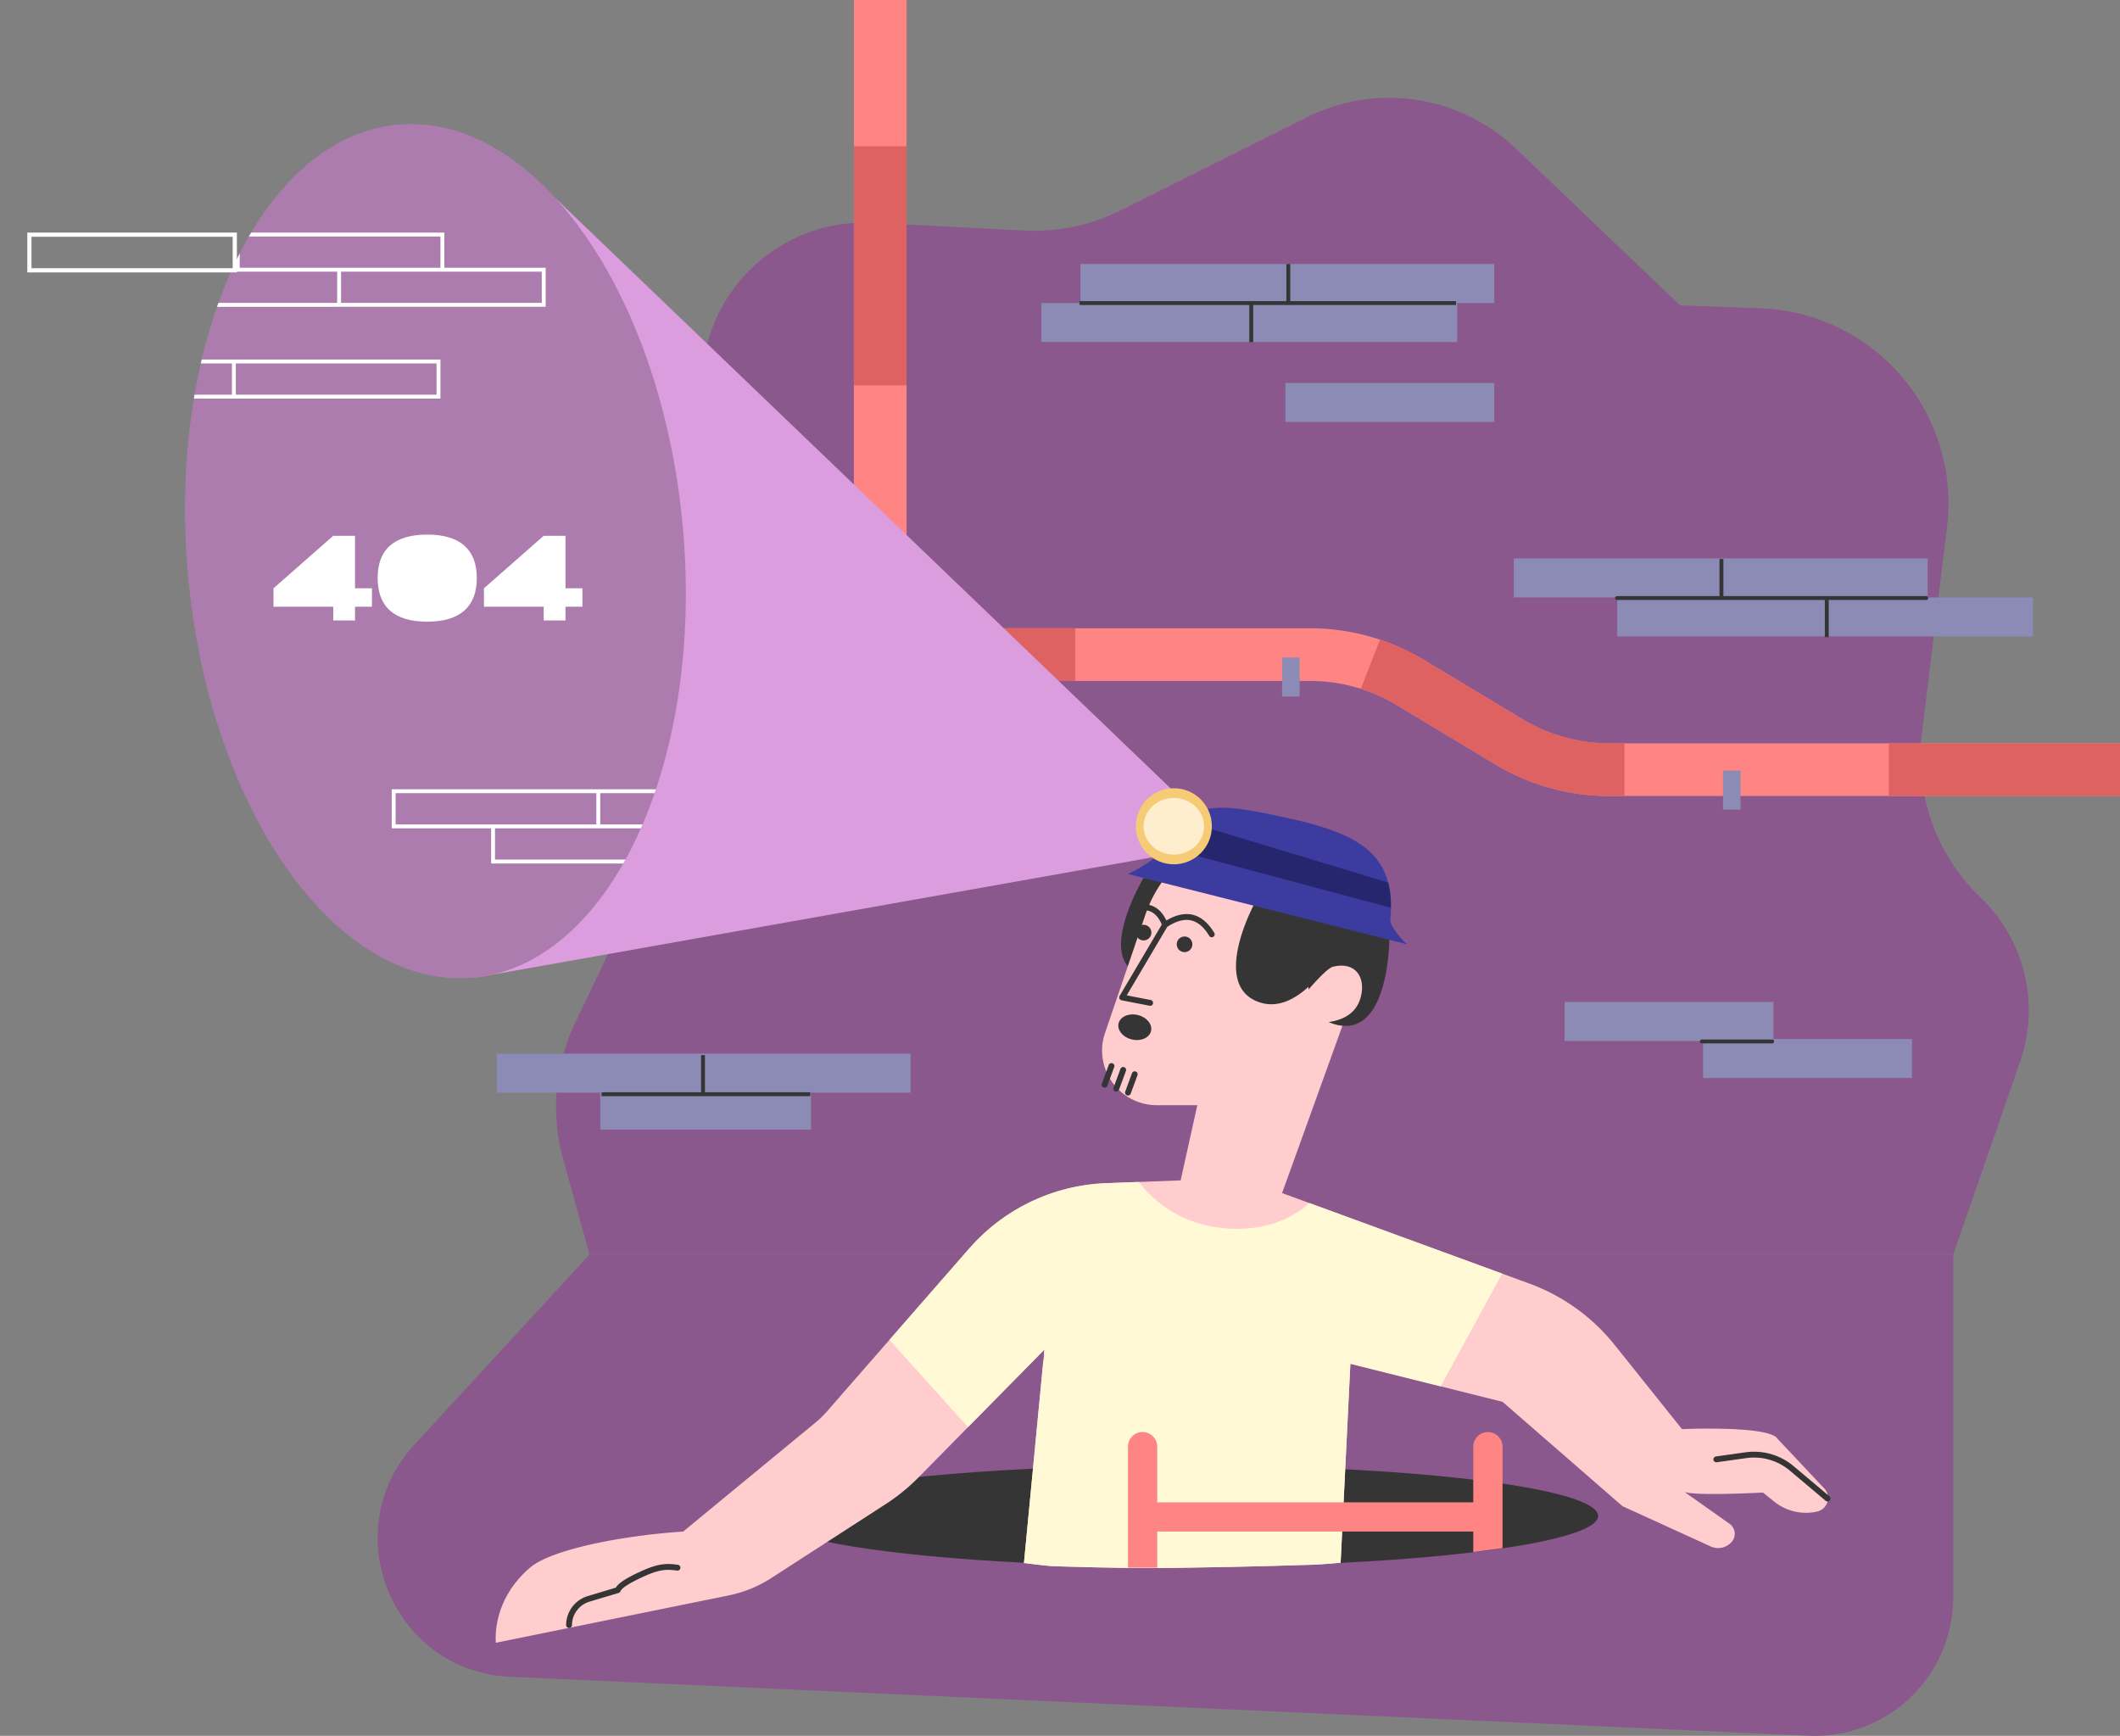 <svg xmlns="http://www.w3.org/2000/svg" xmlns:xlink="http://www.w3.org/1999/xlink" width="1011.529" height="828.169" viewBox="0 0 1011.529 828.169">
  <rect x="0" y="0" width="1011.529" height="828.169" fill="#808080" stroke="none"/>
  <defs>
    <clipPath id="clip-path">
      <path id="Mask" d="M25.133,299.729V0H0V312.3a12.566,12.566,0,0,0,12.566,12.566h204.99A80.517,80.517,0,0,1,259.085,336.4L306,364.644a105.65,105.65,0,0,0,54.492,15.137H604.113V354.649H360.493a80.517,80.517,0,0,1-41.529-11.536l-46.916-28.245a105.65,105.65,0,0,0-54.492-15.137Z" fill="#fff"/>
    </clipPath>
    <clipPath id="clip-path-2">
      <path id="Mask-2" data-name="Mask" d="M57.439,383.914c60.741,24.512,144.277-40.4,186.583-144.987s27.361-209.24-33.38-233.752S66.365,45.576,24.059,150.162-3.3,359.4,57.439,383.914Z" transform="matrix(0.891, -0.454, 0.454, 0.891, 0, 121.706)" fill="#f5cb76"/>
    </clipPath>
    <clipPath id="clip-path-3">
      <path id="Mask-3" data-name="Mask" d="M16.394,353.253c10.9-9.3,47.191-15.611,73.07-17.221l63.5-52.318a40.963,40.963,0,0,0,4.8-4.666l68.206-78.091a91.22,91.22,0,0,1,65.308-31.15l35.549-1.325,7.949-35.874H315.417a26.064,26.064,0,0,1-24.667-34.482l19.3-56.534A61.435,61.435,0,0,1,368.188,0h13.019a40.013,40.013,0,0,1,37.64,53.587L375.231,174.531l117.982,43.183A93.1,93.1,0,0,1,533.9,246.978l32.148,40.185s41.888-1.861,45.611,4.654L633.9,315.425a6.66,6.66,0,0,1-3.39,11.066,24.209,24.209,0,0,1-20.5-4.776l-5.331-4.3s-28.664,1.562-36.3,0q-.514-.105-1.023-.2l21.365,15.1a5.861,5.861,0,0,1,1.067,8.6,8.551,8.551,0,0,1-10.044,2.215l-42.083-19.2-57.246-49.8L407.811,255.98l-4.655,94.945s-8.85.776-13.5.931c-27.925.931-50.573,1.273-65.418,1.5-14.888.231-32.384,0-57.745-.78-3.544-.109-14.436-1.56-14.436-1.56l9.755-101.8-59.976,60.893a93.094,93.094,0,0,1-15.794,12.86l-54.466,35.2a59.566,59.566,0,0,1-20.465,8.344L.1,389.089S-2.334,369.243,16.394,353.253Z" transform="translate(0)" fill="#ffcdcd"/>
    </clipPath>
    <clipPath id="clip-path-4">
      <path id="Mask-4" data-name="Mask" d="M0,31.617,133.11,65.159s-8.277-7.8-7.914-11.908C127.94,22.205,110.718,12.4,75.363,4.72,39.836-2.993,29-3.862,13.85,22.475,11.929,25.816,0,31.617,0,31.617Z" transform="translate(0 0)" fill="#3c3ca0"/>
    </clipPath>
  </defs>
  <g id="Man_in_collector" data-name="Man in collector" transform="translate(-0.811 -0.5)">
    <path id="Path_519" data-name="Path 519" d="M672.968,571.5l31.938-92.056a74.5,74.5,0,0,0-18.441-77.821l-.9-.876a93.084,93.084,0,0,1-27.5-77.971l11.979-98.456a93.084,93.084,0,0,0-88.991-104.264l-38.4-1.408-78.361-74.8a87.5,87.5,0,0,0-99.546-14.969L276.012,73.242a93.084,93.084,0,0,1-46.4,9.7l-72.023-3.693a77.689,77.689,0,0,0-80.128,62.2L65.393,201.177a93.085,93.085,0,0,0-1.615,11.9l-11.322,160.6a61.435,61.435,0,0,1-5.86,22.186l-31.135,65.1a93.084,93.084,0,0,0-5.744,64.966l12.6,45.564Z" transform="translate(259.786 27.532)" fill="#8a588c"/>
    <path id="Path_488" data-name="Path 488" d="M185.488,0,101.981,90.646c-38.056,41.309-10.5,108.253,45.61,110.8l619.465,28.126a66.089,66.089,0,0,0,69.087-66.021V0Z" transform="translate(96.611 599.028)" fill="#8a588c"/>
    <g id="Combined_Shape" data-name="Combined Shape" transform="translate(408.228 0.5)">
      <path id="Mask-5" data-name="Mask" d="M25.133,299.729V0H0V312.3a12.566,12.566,0,0,0,12.566,12.566h204.99A80.517,80.517,0,0,1,259.085,336.4L306,364.644a105.65,105.65,0,0,0,54.492,15.137H604.113V354.649H360.493a80.517,80.517,0,0,1-41.529-11.536l-46.916-28.245a105.65,105.65,0,0,0-54.492-15.137Z" transform="translate(0 0)" fill="#ff8484"/>
      <g id="Combined_Shape-2" data-name="Combined Shape" transform="translate(0 0)" clip-path="url(#clip-path)">
        <path id="Combined_Shape-3" data-name="Combined Shape" d="M357.906,324.862c-33.515-2.876-102.858-26.994-102.858-26.994l33.045-84.707,107.977,51.2v45.611s-3.981,15.208-31.112,15.208C362.762,325.177,360.416,325.077,357.906,324.862ZM522.2,323V277.389h134.04V323ZM0,268.081V222.47H134.04v45.611ZM20.944,114.027V0H77.259l-10.7,114.027Z" transform="translate(-28.391 69.813)" fill="#de6262"/>
      </g>
    </g>
    <path id="Path_481" data-name="Path 481" d="M336.032,296.471,26.994,0,0,382.108l329.981-58.643Z" transform="translate(228.111 84.741)" fill="#db9ddd"/>
    <g id="Group_Copy_4" data-name="Group Copy 4" transform="translate(0.811 29.267)">
      <path id="Mask-6" data-name="Mask" d="M57.439,383.914c60.741,24.512,144.277-40.4,186.583-144.987s27.361-209.24-33.38-233.752S66.365,45.576,24.059,150.162-3.3,359.4,57.439,383.914Z" transform="matrix(0.891, -0.454, 0.454, 0.891, 0, 121.706)" fill="#ac7cae"/>
      <g id="Group_Copy_4-2" data-name="Group Copy 4" clip-path="url(#clip-path-2)">
        <g id="Group_Copy_4-3" data-name="Group Copy 4" transform="translate(13.208 82.467)">
          <path id="Combined_Shape-4" data-name="Combined Shape" d="M221.3,301V284.226H173.877V265.588H371v18.637H321.719V301H221.3Zm1.859-1.864h96.7v-14.91h-96.7Zm50.21-16.774h95.772v-14.91H273.368Zm-97.632,0h95.772v-14.91H175.737ZM99.491,79.21H0V60.573H197.123V79.209H99.491Zm0-1.864h95.772V62.436H99.491Zm-97.632,0H97.632V62.436H1.859ZM147.842,35.412H49.281V16.774h50.21V0h99.491V16.774h48.351V35.411H147.842Zm1.859-1.864h95.772V18.638H149.7Zm-98.561,0h96.7V18.638H51.14Zm50.21-16.774h95.772V1.864H101.351Z" transform="translate(-0.178 -0.27)" fill="#fff"/>
          <g id="Rectangle_Copy_9" data-name="Rectangle Copy 9" transform="translate(271.822 325.73)" fill="none" stroke="#fff" stroke-miterlimit="10" stroke-width="2">
            <rect width="100" height="19" stroke="none"/>
            <rect x="1" y="1" width="98" height="17" fill="none"/>
          </g>
          <g id="Rectangle_Copy_12" data-name="Rectangle Copy 12" transform="translate(320.822 282.73)" fill="none" stroke="#fff" stroke-miterlimit="10" stroke-width="2">
            <rect width="100" height="19" stroke="none"/>
            <rect x="1" y="1" width="98" height="17" fill="none"/>
          </g>
        </g>
      </g>
    </g>
    <path id="Path_478_Copy_2" data-name="Path 478 Copy 2" d="M12.169,0s-24.138,40.278,0,46.686S53.157,7.323,53.157,7.323Z" transform="translate(534.256 419.376)" fill="#353535"/>
    <ellipse id="Oval" cx="197.803" cy="24.202" rx="197.803" ry="24.202" transform="translate(367.736 699.558)" fill="#353535"/>
    <g id="Path_480" data-name="Path 480" transform="translate(237.315 395.174)">
      <path id="Mask-7" data-name="Mask" d="M16.394,353.253c10.9-9.3,47.191-15.611,73.07-17.221l63.5-52.318a40.963,40.963,0,0,0,4.8-4.666l68.206-78.091a91.22,91.22,0,0,1,65.308-31.15l35.549-1.325,7.949-35.874H315.417a26.064,26.064,0,0,1-24.667-34.482l19.3-56.534A61.435,61.435,0,0,1,368.188,0h13.019a40.013,40.013,0,0,1,37.64,53.587L375.231,174.531l117.982,43.183A93.1,93.1,0,0,1,533.9,246.978l32.148,40.185s41.888-1.861,45.611,4.654L633.9,315.425a6.66,6.66,0,0,1-3.39,11.066,24.209,24.209,0,0,1-20.5-4.776l-5.331-4.3s-28.664,1.562-36.3,0q-.514-.105-1.023-.2l21.365,15.1a5.861,5.861,0,0,1,1.067,8.6,8.551,8.551,0,0,1-10.044,2.215l-42.083-19.2-57.246-49.8L407.811,255.98l-4.655,94.945s-8.85.776-13.5.931c-27.925.931-50.573,1.273-65.418,1.5-14.888.231-32.384,0-57.745-.78-3.544-.109-14.436-1.56-14.436-1.56l9.755-101.8-59.976,60.893a93.094,93.094,0,0,1-15.794,12.86l-54.466,35.2a59.566,59.566,0,0,1-20.465,8.344L.1,389.089S-2.334,369.243,16.394,353.253Z" transform="translate(0)" fill="#ffcdcd"/>
      <g id="Path_480-2" data-name="Path 480" transform="translate(0)" clip-path="url(#clip-path-3)">
        <path id="Path_480-3" data-name="Path 480" d="M140.556,7.343s12.566,21.409,41.888,24.2,42.818-13.963,42.818-13.963l98.669,19.925-41.422,75.951-20.944-2.793-18.324,81.891L71.725,204.215,97.452,90.745,71.725,138.931,0,59.269s46.48-45.7,82.25-55.181S140.556,7.343,140.556,7.343Z" transform="translate(164.862 159.742)" fill="#fff9d6"/>
      </g>
    </g>
    <path id="Combined_Shape-5" data-name="Combined Shape" d="M47.882,57.911C38.438,55.577,35.052,48.2,34.534,39.83,27.712,46.1,19.627,50.091,11.068,47.169-12.486,39.128,8.878,0,8.878,0L54.567,10.893s-.1.222-.294.633l18.909,4.525s.222,42.434-20.872,42.43A18.459,18.459,0,0,1,47.882,57.911Z" transform="translate(590.559 431.477)" fill="#353535"/>
    <g id="Path_483" data-name="Path 483" transform="translate(539.01 385.866)">
      <path id="Mask-8" data-name="Mask" d="M0,31.617,133.11,65.159s-8.277-7.8-7.914-11.908C127.94,22.205,110.718,12.4,75.363,4.72,39.836-2.993,29-3.862,13.85,22.475,11.929,25.816,0,31.617,0,31.617Z" transform="translate(0 0)" fill="#3c3ca0"/>
      <g id="Path_483-2" data-name="Path 483" transform="translate(0)" clip-path="url(#clip-path-4)">
        <path id="Path_483-3" data-name="Path 483" d="M0,13.963,101,40.957l2.793-10.7L3.723,0Z" transform="translate(26.994 7.447)" fill="#26266f"/>
      </g>
    </g>
    <circle id="Oval-2" data-name="Oval" cx="18.151" cy="18.151" r="18.151" transform="translate(542.734 376.558)" fill="#f5cb76"/>
    <ellipse id="Oval-3" data-name="Oval" cx="14.428" cy="13.497" rx="14.428" ry="13.497" transform="translate(546.457 381.212)" fill="#ffeecd"/>
    <path id="Combined_Shape-6" data-name="Combined Shape" d="M12.084,91.136a1.4,1.4,0,0,1-.827-1.793L14.514,80.5a1.4,1.4,0,0,1,2.62.966l-3.258,8.842a1.4,1.4,0,0,1-1.793.828ZM6.5,89.274a1.4,1.4,0,0,1-.828-1.793L8.93,78.638a1.4,1.4,0,1,1,2.62.966L8.292,88.447a1.4,1.4,0,0,1-1.793.828ZM.914,87.413a1.4,1.4,0,0,1-.828-1.794l3.258-8.842a1.4,1.4,0,1,1,2.62.965L2.707,86.585a1.4,1.4,0,0,1-1.793.828Zm13.18-23.031c-4.237-1.156-6.9-4.663-5.941-7.833s5.166-4.8,9.4-3.646,6.9,4.663,5.941,7.833c-.748,2.479-3.485,4.018-6.669,4.017A10.405,10.405,0,0,1,14.094,64.382Zm8.674-16L9.507,45.793a1.4,1.4,0,0,1-.935-2.081L28.7,9.658C26.727,5,23.871,2.792,20.013,2.792V0c4.816,0,8.476,2.645,10.877,7.721,9.341-5.567,17.186-3.536,22.9,5.989A1.4,1.4,0,0,1,51.4,15.147c-5.117-8.528-11.582-9.952-20.1-4.385L11.982,43.43,23.3,45.637a1.4,1.4,0,1,1-.534,2.741Zm13.07-29.3a3.723,3.723,0,1,1,3.724,3.723A3.724,3.724,0,0,1,35.837,19.082ZM16.29,13.5a3.723,3.723,0,1,1,3.723,3.724A3.723,3.723,0,0,1,16.29,13.5Z" transform="translate(526.443 431.943)" fill="#353535"/>
    <path id="Combined_Shape-7" data-name="Combined Shape" d="M49.363,413V395.327H0v-18.6H197.454v18.6h-47.5V413ZM575.6,388.351V370.677H509.467v-18.6h99.658v17.673h66.128v18.6Zm57.746-210.686H534.615v-18.6H485.251v-18.6H682.705v18.6H733v18.6ZM376.279,75.345v-18.6h99.658v18.6Zm-17.7-38.138H259.856V18.6h18.628V0H475.938V18.6h-17.7v18.6Z" transform="translate(237.84 126.465)" fill="#8b8bb5"/>
    <g id="Rectangle_Copy_8" data-name="Rectangle Copy 8" transform="translate(13.84 111.465)" fill="none" stroke="#fff" stroke-miterlimit="10" stroke-width="2">
      <rect width="100" height="19" stroke="none"/>
      <rect x="1" y="1" width="98" height="17" fill="none"/>
    </g>
    <path id="_404_copy" data-name="404 copy" d="M49.69,20.718C49.69,7.329,57.308,0,73.352,0,89.338,0,97.013,7.387,97.013,20.718c0,13.389-7.675,20.834-23.661,20.834C57.308,41.553,49.69,34.165,49.69,20.718Zm79.239,20.257V34.4h-28.51V25.624L128.928.577h10.388V25.624H147.4V34.4h-8.079v6.579Zm-100.419,0V34.4H0V25.624L28.51.577H38.9V25.624h8.08V34.4H38.9v6.579Z" transform="translate(131.304 255.549)" fill="#fff"/>
    <path id="Combined_Shape-8" data-name="Combined Shape" d="M210.369,72.605V53.988h8.378V72.605ZM0,18.617V0H8.378V18.617Z" transform="translate(612.546 314.192)" fill="#8b8bb5"/>
    <path id="Combined_Shape-9" data-name="Combined Shape" d="M0,64.693V6.981a6.981,6.981,0,0,1,13.963,0V33.51H164.758V6.981a6.981,6.981,0,1,1,13.963,0v48.4l-13.963,1.861V47.472H13.963V64.693Z" transform="translate(539.01 683.734)" fill="#ff8484"/>
    <path id="Path_482" data-name="Path 482" d="M10.357,15.294A14.533,14.533,0,0,0,0,29.213a1.4,1.4,0,0,0,2.793,0,11.74,11.74,0,0,1,8.367-11.245L25.068,13.8a1.4,1.4,0,0,0,.906-.847c.554-1.475,4.423-4,11.367-7.13,6.442-2.9,10.049-3.38,14.389-2.825l.592.077c.232.03.41.052.581.071A1.4,1.4,0,1,0,53.212.366C53.059.349,52.9.329,52.679.3L52.084.224C47.246-.394,43.121.156,36.2,3.273c-7.015,3.157-11.123,5.715-12.506,8.021Z" transform="translate(270.929 746.673)" fill="#353535"/>
    <path id="Path_487" data-name="Path 487" d="M0,25.82s28.315,7.354,32.937-10.983C35.275,5.567,30.381-2.082,19.647.512c-3.42.826-13.131,12.595-13.131,12.595Z" transform="translate(617.2 461.189)" fill="#ffcdcd"/>
    <path id="Path_476" data-name="Path 476" d="M1.59,5.042,15.781,3.05A26.529,26.529,0,0,1,36.556,9.029l17,14.315a1.4,1.4,0,1,0,1.8-2.136l-17-14.315A29.321,29.321,0,0,0,15.393.285L1.2,2.276A1.4,1.4,0,0,0,1.59,5.042Z" transform="translate(818.261 693.106)" fill="#353535"/>
    <path id="Combined_Shape-10" data-name="Combined Shape" d="M0,397v-1.864H47.475V377.43h1.862v17.707H99.6V397Zm525.018-25.162a.932.932,0,0,1,0-1.864H558.53a.932.932,0,0,1,0,1.864ZM583.663,178V160.291H484.524a.932.932,0,0,1,0-1.864H533.4V140.721h1.862v17.706h96.811a.932.932,0,0,1,0,1.864H585.526V178ZM309.053,37.277V19.57H228.066V17.706H326.74V0H328.6V17.706h79.125V19.57H310.915V37.277Z" transform="translate(287.84 126.465)" fill="#353535"/>
  </g>
</svg>
